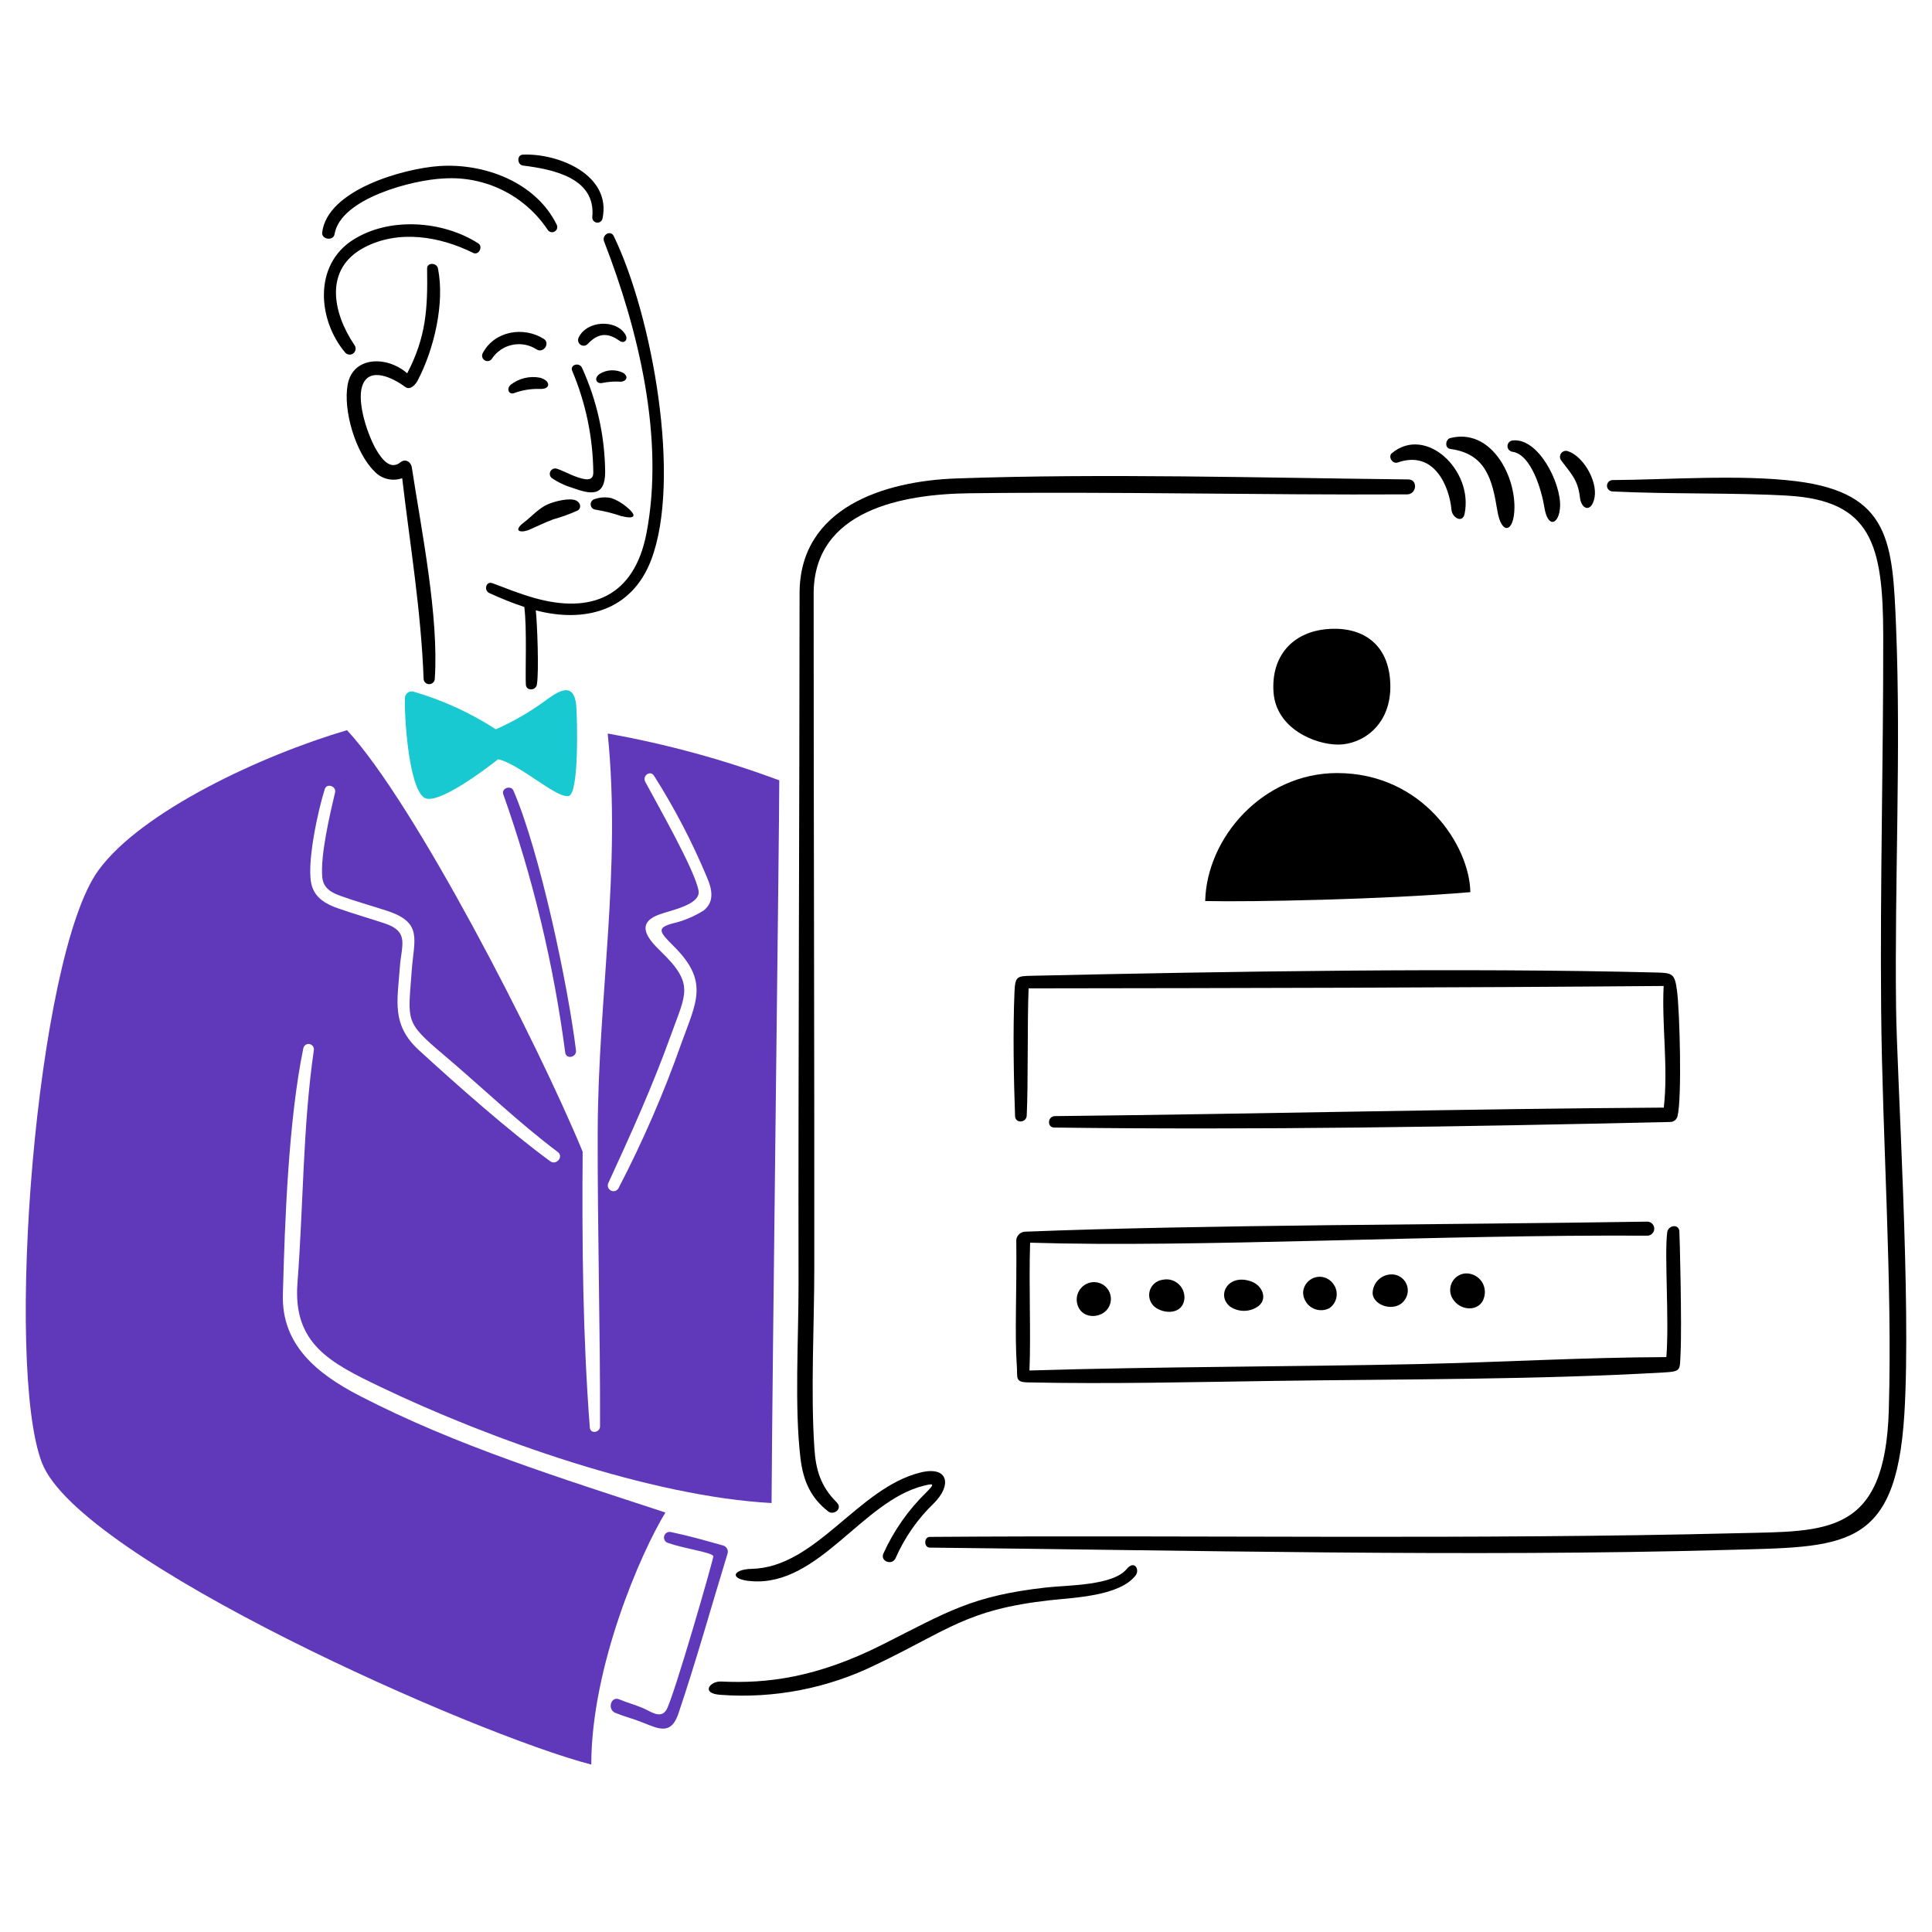 <svg width="150" height="150" viewBox="0 0 150 150" fill="none" xmlns="http://www.w3.org/2000/svg">
<path fill-rule="evenodd" clip-rule="evenodd" d="M39.861 61.377C39.67 60.933 38.914 61.205 39.07 61.654C41.376 68.156 42.987 74.886 43.884 81.726C43.964 82.276 44.785 82.09 44.719 81.55C44.115 76.596 41.935 66.179 39.861 61.377ZM56.153 119.995C54.633 119.571 53.651 119.283 52.105 118.95C51.868 118.89 51.632 119.026 51.566 119.263C51.506 119.49 51.637 119.722 51.858 119.793C53.193 120.257 55.257 120.519 55.383 120.817C55.433 120.938 52.271 131.915 51.733 132.763C51.274 133.479 50.539 132.884 49.93 132.621C49.251 132.334 48.752 132.218 48.072 131.935C47.433 131.668 47.126 132.717 47.77 132.985C48.536 133.297 49.13 133.428 49.895 133.736C51.179 134.251 52.11 134.715 52.674 133.035C54.044 128.979 55.232 124.716 56.49 120.61C56.566 120.353 56.415 120.075 56.153 119.995ZM27.934 108.377C35.456 112.266 43.587 114.774 51.662 117.432C49.754 120.555 45.907 129.398 45.907 137C36.941 134.69 6.174 121.12 3.259 113.578C0.344 106.036 2.776 74.275 7.634 67.581C10.962 62.996 20.326 58.637 26.942 56.69C32.203 62.36 41.754 80.97 45.238 89.419C45.182 96.558 45.248 103.711 45.792 110.829C45.832 111.353 46.582 111.242 46.587 110.738C46.607 103.095 46.381 95.448 46.406 87.785C46.441 77.403 48.249 67.506 47.181 56.952C51.722 57.76 56.178 58.975 60.503 60.584C60.503 64.63 59.974 105.103 59.904 116.696C50.524 116.186 38.079 111.767 29.565 107.691C25.623 105.804 22.728 104.326 23.096 99.594C23.559 93.571 23.503 87.492 24.369 81.514C24.394 81.287 24.228 81.081 24.002 81.055C23.785 81.03 23.589 81.182 23.549 81.393C22.401 86.978 22.114 94.751 21.963 100.497C21.847 104.377 24.555 106.632 27.934 108.377ZM47.221 91.871C47.126 92.098 47.237 92.355 47.463 92.451C47.675 92.537 47.916 92.451 48.022 92.249C49.91 88.617 51.546 84.854 52.906 80.99C54.074 77.776 55.045 76.203 52.347 73.504C51.184 72.343 50.922 72.036 52.291 71.678C53.122 71.481 53.913 71.143 54.633 70.689C55.498 70.013 55.277 69.009 54.894 68.126C53.746 65.382 52.372 62.739 50.776 60.226C50.479 59.772 49.855 60.236 50.096 60.696C50.972 62.35 53.958 67.546 54.235 69.155C54.421 70.245 52.08 70.669 51.184 71.002C49.301 71.693 50.288 72.888 51.31 73.872C53.943 76.409 53.248 77.146 52.11 80.309C50.68 84.294 48.989 88.032 47.221 91.871ZM25.22 61.255C25.376 60.781 26.126 61.044 26.016 61.518C25.623 63.188 24.853 66.436 25.024 68.126C25.109 68.964 25.729 69.302 26.418 69.549C27.602 69.978 28.82 70.316 30.018 70.704C32.863 71.627 32.138 72.924 31.962 75.406C31.68 79.305 31.398 79.315 34.418 81.873C37.318 84.324 40.299 87.19 43.305 89.44C43.788 89.803 43.189 90.504 42.721 90.161C39.514 87.815 35.446 84.213 32.52 81.53C30.37 79.557 30.859 77.706 31.045 75.088C31.171 73.362 31.805 72.333 29.857 71.688C28.649 71.289 27.425 70.936 26.227 70.517C25.386 70.225 24.53 69.771 24.228 68.827C23.715 67.269 24.722 62.784 25.22 61.255Z" fill="#6039BB"/>
<path fill-rule="evenodd" clip-rule="evenodd" d="M31.458 30.04C31.851 30.337 32.274 29.848 32.435 29.53C33.699 27.114 34.549 23.532 34.001 20.833C33.91 20.389 33.155 20.354 33.16 20.858C33.21 23.966 33.089 26.155 31.614 28.985C30.084 27.628 27.4 27.618 26.992 29.868C26.63 31.871 27.602 35.135 29.047 36.572C29.595 37.183 30.456 37.4 31.227 37.127C31.821 42.232 32.687 47.317 32.893 52.77C32.943 53.008 33.175 53.159 33.411 53.108C33.593 53.068 33.734 52.922 33.754 52.735C34.091 47.907 32.712 41.128 31.977 36.31C31.901 35.811 31.438 35.609 31.101 35.886C30.3 36.542 29.631 35.619 29.233 34.953C28.568 33.833 27.697 31.291 28.12 29.979C28.644 28.375 30.577 29.379 31.458 30.04Z" fill="black"/>
<path fill-rule="evenodd" clip-rule="evenodd" d="M44.745 54.844C44.82 55.792 44.966 61.563 44.17 61.795C43.269 62.057 40.324 59.298 38.673 58.95C37.892 59.566 33.895 62.643 32.908 61.911C31.7 61.023 31.372 55.404 31.443 54.138C31.483 53.85 31.745 53.648 32.032 53.684C32.072 53.688 32.112 53.699 32.153 53.714C34.398 54.37 36.533 55.348 38.496 56.624C39.795 56.049 41.034 55.338 42.192 54.506C43.138 53.82 44.568 52.685 44.745 54.844Z" fill="#19C9D1"/>
<path fill-rule="evenodd" clip-rule="evenodd" d="M41.598 47.388C45.364 48.371 49.029 47.458 50.549 43.493C52.936 37.263 50.655 24.531 47.654 18.336C47.408 17.826 46.708 18.235 46.899 18.74C49.583 25.646 51.607 34.045 50.192 41.4C49.251 46.288 45.938 47.706 41.427 46.409C40.334 46.096 39.262 45.668 38.23 45.279C37.736 45.093 37.535 45.839 37.993 46.046C38.879 46.455 39.785 46.818 40.707 47.126C40.923 48.795 40.772 52.261 40.828 53.159C40.858 53.658 41.598 53.633 41.683 53.154C41.855 52.18 41.709 48.336 41.598 47.388Z" fill="black"/>
<path fill-rule="evenodd" clip-rule="evenodd" d="M40.601 12.005C40.113 12.025 40.138 12.792 40.606 12.853C42.867 13.14 46.305 13.786 45.983 16.873C45.978 17.095 46.154 17.282 46.376 17.287C46.567 17.292 46.733 17.161 46.778 16.974C47.493 13.604 43.405 11.894 40.601 12.005Z" fill="black"/>
<path fill-rule="evenodd" clip-rule="evenodd" d="M43.214 17.428C43.325 17.625 43.254 17.872 43.058 17.978C42.861 18.089 42.615 18.018 42.509 17.822C40.722 15.158 37.661 13.65 34.464 13.856C32.092 13.947 26.433 15.395 25.975 18.18C25.885 18.73 24.948 18.598 25.014 18.049C25.416 14.734 31.327 13.085 34.091 12.893C37.575 12.651 41.583 14.124 43.214 17.428Z" fill="black"/>
<path fill-rule="evenodd" clip-rule="evenodd" d="M37.132 18.896C37.53 19.153 37.162 19.844 36.739 19.637C34.162 18.351 30.954 17.811 28.291 19.209C25.124 20.868 25.829 24.299 27.521 26.791C27.672 26.998 27.627 27.285 27.425 27.442C27.234 27.583 26.962 27.558 26.801 27.376C24.661 24.838 24.334 20.566 27.415 18.619C30.235 16.823 34.383 17.13 37.132 18.896Z" fill="black"/>
<path fill-rule="evenodd" clip-rule="evenodd" d="M48.4 28.955C48.838 29.268 48.611 29.601 48.218 29.636C47.73 29.601 47.242 29.636 46.763 29.732C46.356 29.833 46.048 29.409 46.547 29.036C47.106 28.683 47.811 28.657 48.4 28.955Z" fill="black"/>
<path fill-rule="evenodd" clip-rule="evenodd" d="M41.915 29.323C42.766 29.54 42.801 30.261 41.865 30.196C41.19 30.181 40.52 30.292 39.891 30.529C39.503 30.65 39.302 30.186 39.649 29.873C40.289 29.374 41.114 29.172 41.915 29.323Z" fill="black"/>
<path fill-rule="evenodd" clip-rule="evenodd" d="M48.546 25.959C48.802 26.377 48.47 26.72 48.097 26.458C47.075 25.726 46.346 25.948 45.615 26.72C45.444 26.887 45.167 26.882 45.001 26.705C44.87 26.569 44.845 26.357 44.936 26.191C45.57 24.879 47.816 24.773 48.546 25.959Z" fill="black"/>
<path fill-rule="evenodd" clip-rule="evenodd" d="M42.212 26.307C42.751 26.645 42.192 27.467 41.658 27.124C40.49 26.372 38.934 26.705 38.179 27.87C38.038 28.057 37.777 28.092 37.595 27.951C37.424 27.82 37.379 27.583 37.49 27.396C38.401 25.696 40.641 25.318 42.212 26.307Z" fill="black"/>
<path fill-rule="evenodd" clip-rule="evenodd" d="M48.606 39.322C49.542 40.078 49.291 40.331 48.228 40.068C47.569 39.841 46.889 39.675 46.205 39.564C45.978 39.528 45.827 39.312 45.862 39.084C45.887 38.923 46.008 38.792 46.164 38.752C46.582 38.605 47.03 38.575 47.463 38.671C47.876 38.817 48.264 39.039 48.606 39.322Z" fill="black"/>
<path fill-rule="evenodd" clip-rule="evenodd" d="M44.724 38.858C45.057 39.009 45.172 39.428 44.86 39.629C44.241 39.912 43.596 40.144 42.942 40.325C42.303 40.568 41.794 40.82 41.155 41.102C40.4 41.435 39.79 41.228 40.676 40.562C41.281 40.103 41.829 39.458 42.529 39.155C43.093 38.908 44.241 38.63 44.724 38.858Z" fill="black"/>
<path fill-rule="evenodd" clip-rule="evenodd" d="M45.188 28.556C46.346 31.099 46.96 33.858 46.985 36.653C46.975 38.62 45.832 38.373 44.463 37.884C43.873 37.707 43.32 37.445 42.816 37.097C42.65 36.935 42.64 36.668 42.801 36.502C42.902 36.396 43.043 36.35 43.184 36.376C43.667 36.522 44.115 36.779 44.588 36.961C45.419 37.279 46.069 37.405 46.064 36.688C46.038 33.974 45.48 31.291 44.427 28.794C44.226 28.309 44.981 28.102 45.188 28.556Z" fill="black"/>
<path fill-rule="evenodd" clip-rule="evenodd" d="M87.479 121.816C88.083 121.089 88.511 121.871 88.168 122.315C86.93 123.924 83.421 124.03 81.523 124.242C75.033 124.964 73.628 126.563 68.005 129.246C64.264 131.083 60.105 131.89 55.952 131.587C54.371 131.491 55.111 130.508 55.997 130.553C59.562 130.725 63.423 130.255 68.538 127.673C73.593 125.125 75.466 123.899 81.216 123.253C82.917 123.062 86.396 123.122 87.479 121.816Z" fill="black"/>
<path fill-rule="evenodd" clip-rule="evenodd" d="M93.571 69.957C93.691 65.009 98.067 60.02 103.811 60.02C110.452 60.02 114.097 65.659 114.157 69.266C107.496 69.836 97.055 70.038 93.571 69.957Z" fill="black"/>
<path fill-rule="evenodd" clip-rule="evenodd" d="M103.005 48.846C105.709 48.599 107.864 49.94 107.944 53.144C108.025 56.347 105.719 57.81 103.897 57.81C102.074 57.81 99.078 56.554 98.877 53.754C98.676 50.954 100.337 49.088 103.005 48.846Z" fill="black"/>
<path fill-rule="evenodd" clip-rule="evenodd" d="M121.714 35.024C121.468 34.948 121.206 35.089 121.135 35.336C121.085 35.498 121.13 35.674 121.246 35.795C121.986 36.789 122.515 37.263 122.666 38.62C122.777 39.604 123.587 39.816 123.804 38.605C124.025 37.334 122.923 35.407 121.714 35.024Z" fill="black"/>
<path fill-rule="evenodd" clip-rule="evenodd" d="M117.415 34.201C119.434 33.934 121.206 37.526 121.125 39.322C121.06 40.719 120.174 41.077 119.907 39.402C119.705 38.126 118.9 35.271 117.415 35.074C117.173 35.034 117.007 34.807 117.047 34.565C117.077 34.383 117.223 34.231 117.415 34.201Z" fill="black"/>
<path fill-rule="evenodd" clip-rule="evenodd" d="M117.581 39.397C117.601 36.729 115.668 33.238 112.602 34.01C112.229 34.1 112.133 34.791 112.607 34.857C115.391 35.235 115.859 37.263 116.252 39.639C116.569 41.597 117.571 41.359 117.581 39.397Z" fill="black"/>
<path fill-rule="evenodd" clip-rule="evenodd" d="M108.07 35.18C110.709 32.996 114.414 36.527 113.709 39.902C113.553 40.643 112.748 40.209 112.692 39.579C112.546 37.909 111.434 34.887 108.508 35.911C108.116 36.043 107.738 35.458 108.07 35.18Z" fill="black"/>
<path fill-rule="evenodd" clip-rule="evenodd" d="M147.21 78.195C147.089 68.459 147.603 58.284 147.21 48.674C146.943 42.116 146.772 38.267 139.441 37.359C135.066 36.819 129.438 37.248 125.188 37.273C124.947 37.283 124.755 37.49 124.765 37.733C124.775 37.959 124.957 38.141 125.183 38.156C129.629 38.378 134.759 38.242 138.817 38.484C145.282 38.873 146.203 42.263 146.213 49.34C146.228 59.036 145.961 68.727 146.052 78.437C146.143 88.461 146.938 99.594 146.646 109.487C146.359 119.258 141.788 118.87 134.971 119.036C114.439 119.551 92.669 119.172 72.188 119.324C71.72 119.329 71.72 120.151 72.188 120.156C91.814 120.358 114.238 120.888 133.994 120.338C143.137 120.08 147.19 120.449 147.854 109.795C148.398 100.992 147.27 83.543 147.21 78.195Z" fill="black"/>
<path fill-rule="evenodd" clip-rule="evenodd" d="M109.349 37.223C97.88 37.097 85.666 36.744 74.237 37.147C68.669 37.344 62.079 39.397 62.079 46.066C62.069 63.969 61.973 81.868 61.998 99.771C62.003 103.928 61.676 109.209 62.144 113.18C62.361 115.021 62.96 116.302 64.314 117.356C64.707 117.664 65.472 117.15 64.954 116.635C63.7 115.384 63.343 114.093 63.232 112.493C62.93 108.069 63.222 102.899 63.222 98.374C63.232 80.95 63.171 63.526 63.171 46.107C63.171 39.574 70.129 38.358 75.275 38.297C86.593 38.156 97.931 38.444 109.254 38.383C109.994 38.378 110.099 37.228 109.349 37.223Z" fill="black"/>
<path fill-rule="evenodd" clip-rule="evenodd" d="M113.724 98.873C114.515 98.807 115.215 99.398 115.28 100.19C115.29 100.286 115.285 100.376 115.275 100.472C115.119 101.864 113.503 101.859 112.858 100.941C112.425 100.376 112.531 99.564 113.095 99.13C113.276 98.989 113.493 98.898 113.724 98.873Z" fill="black"/>
<path fill-rule="evenodd" clip-rule="evenodd" d="M108.307 98.969C108.982 99.11 109.415 99.771 109.274 100.447C109.233 100.639 109.153 100.815 109.032 100.966C108.342 101.91 106.63 101.405 106.57 100.417C106.575 99.594 107.245 98.933 108.065 98.944C108.146 98.944 108.226 98.954 108.307 98.969Z" fill="black"/>
<path fill-rule="evenodd" clip-rule="evenodd" d="M103.534 99.705C103.962 100.301 103.826 101.128 103.232 101.552C103.222 101.562 103.207 101.572 103.192 101.577C102.502 101.92 101.666 101.642 101.319 100.946C101.223 100.755 101.173 100.548 101.173 100.336C101.218 99.625 101.837 99.085 102.547 99.13C102.945 99.16 103.308 99.372 103.534 99.705Z" fill="black"/>
<path fill-rule="evenodd" clip-rule="evenodd" d="M97.165 99.499C98.092 99.842 98.469 100.987 97.553 101.506C96.919 101.885 96.123 101.859 95.509 101.446C94.401 100.568 95.368 98.833 97.165 99.499Z" fill="black"/>
<path fill-rule="evenodd" clip-rule="evenodd" d="M90.263 99.362C91.018 99.196 91.763 99.675 91.929 100.432C91.954 100.543 91.965 100.659 91.96 100.775C91.889 102.041 90.404 102.081 89.633 101.451C89.135 101.017 89.08 100.265 89.513 99.766C89.704 99.549 89.971 99.403 90.263 99.362Z" fill="black"/>
<path fill-rule="evenodd" clip-rule="evenodd" d="M85.102 99.554C85.817 99.64 86.326 100.29 86.24 101.007C86.225 101.143 86.185 101.274 86.129 101.395C85.707 102.364 84.04 102.535 83.657 101.304C83.436 100.588 83.834 99.826 84.549 99.604C84.725 99.549 84.911 99.529 85.102 99.554Z" fill="black"/>
<path fill-rule="evenodd" clip-rule="evenodd" d="M129.377 105.365C129.604 102.394 129.216 97.471 129.442 95.67C129.508 95.17 130.268 94.974 130.384 95.554C130.404 95.66 130.595 102.929 130.475 105.154C130.409 106.369 130.545 106.48 129.201 106.556C119.247 107.126 108.982 107.07 98.993 107.212C92.533 107.303 86.235 107.464 79.776 107.328C78.784 107.308 79.01 106.934 78.95 106.112C78.769 103.63 78.95 100.361 78.905 96.26C78.945 95.917 79.227 95.65 79.569 95.629C93.374 95.079 112.365 95.095 127.917 94.847C128.214 94.862 128.446 95.115 128.436 95.418C128.42 95.7 128.194 95.927 127.917 95.937C111.574 95.841 92.906 96.885 79.977 96.482C79.871 99.872 80.047 103.479 79.927 106.405C90.046 106.097 100.065 106.122 110.2 105.905C116.629 105.759 122.978 105.386 129.377 105.365Z" fill="black"/>
<path fill-rule="evenodd" clip-rule="evenodd" d="M129.176 85.994C129.533 82.907 129.009 79.547 129.166 76.551C112.823 76.687 96.209 76.717 79.861 76.737C79.75 79.386 79.836 84.138 79.715 86.61C79.69 87.185 78.829 87.245 78.809 86.65C78.703 83.714 78.638 80.006 78.764 77.03C78.814 75.789 78.97 75.784 80.113 75.759C95.207 75.421 113.533 75.123 128.597 75.506C129.835 75.537 130.032 75.582 130.203 76.919C130.424 78.624 130.585 85.278 130.248 86.635C130.198 86.902 129.966 87.104 129.689 87.109C113.387 87.482 97.598 87.745 81.85 87.543C81.271 87.538 81.336 86.66 81.9 86.655C97.669 86.489 113.563 86.09 129.176 85.994Z" fill="black"/>
<path fill-rule="evenodd" clip-rule="evenodd" d="M71.463 114.325C73.659 113.785 73.92 115.334 72.48 116.736C71.232 117.942 70.23 119.384 69.53 120.978C69.268 121.569 68.322 121.221 68.584 120.625C69.384 118.845 70.517 117.235 71.911 115.873C72.591 115.192 72.536 115.142 71.67 115.364C66.922 116.575 63.579 123.153 58.358 122.764C56.561 122.633 56.873 121.836 58.358 121.806C63.368 121.695 66.6 115.525 71.463 114.325Z" fill="black"/>
</svg>
